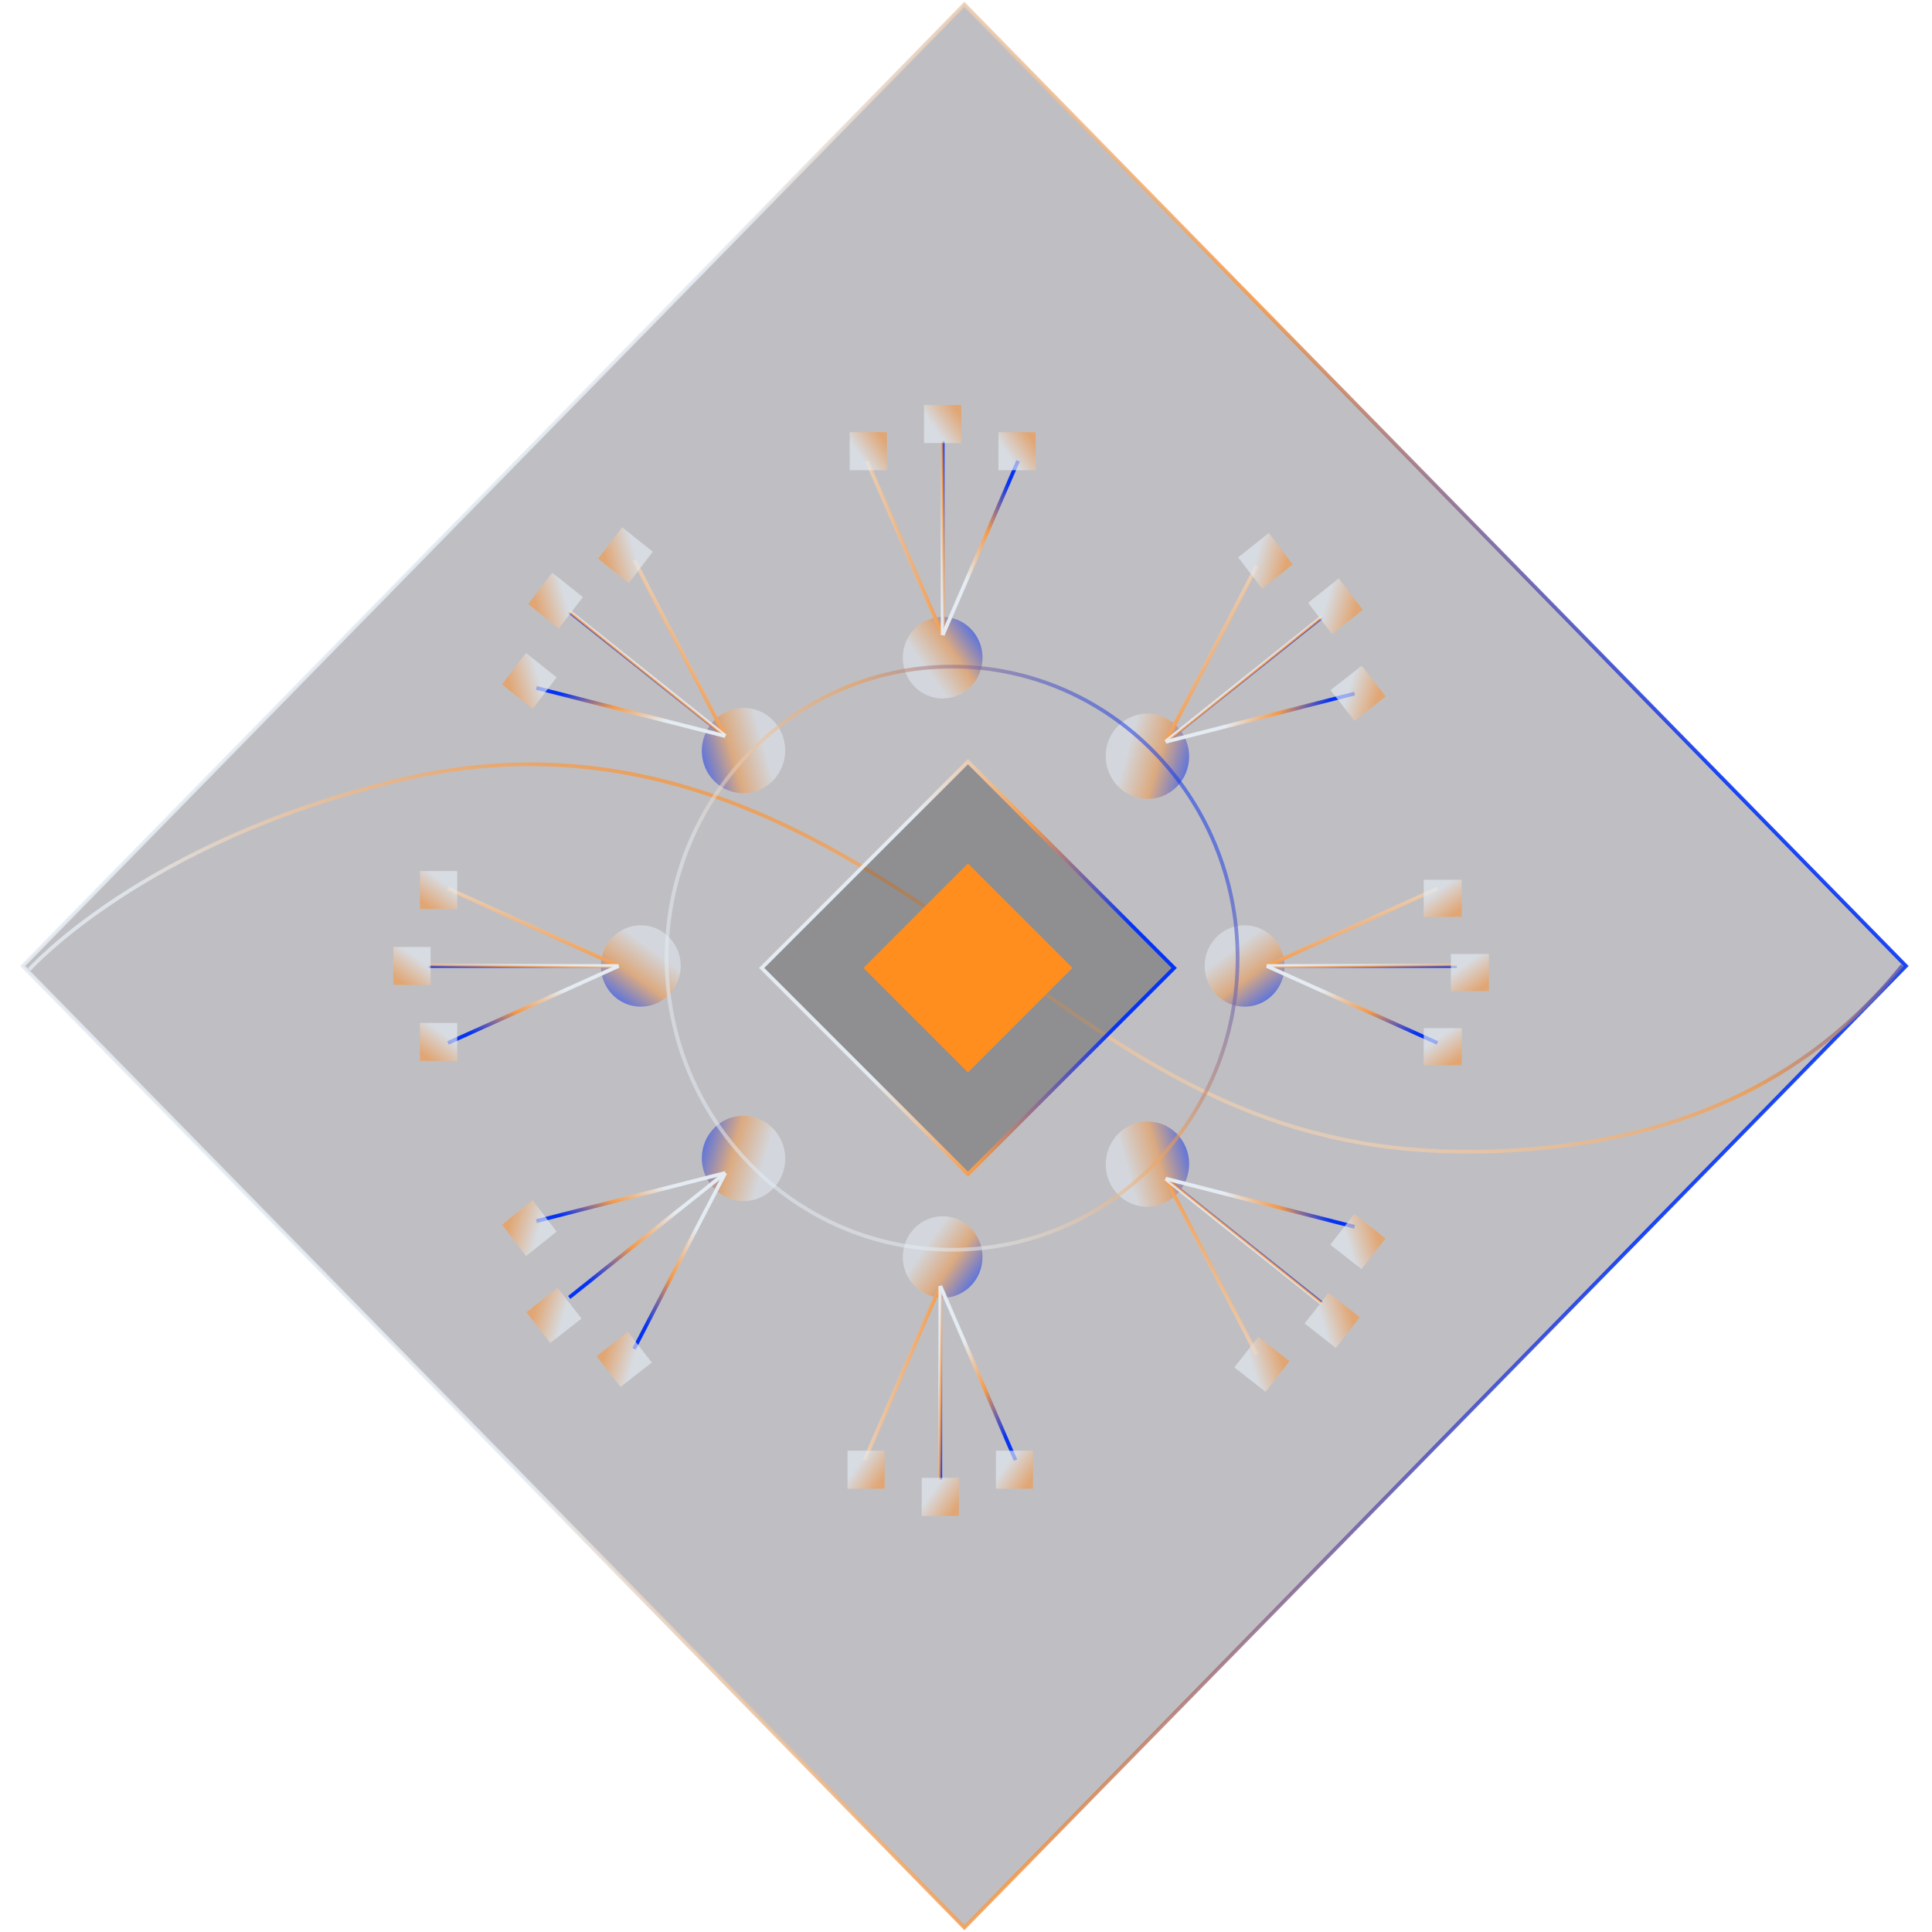 <svg width="517" height="517" viewBox="0 0 517 517" fill="none" xmlns="http://www.w3.org/2000/svg">
<path opacity="0.893" d="M6.075 258.5L258.06 1.184L510.045 258.5L258.06 515.816L6.075 258.5Z" fill="#20212E" fill-opacity="0.32" stroke="url(#paint0_linear)"/>
<path opacity="0.807" d="M7.817 259.452C7.817 259.452 38.14 225.37 106.158 208.9C174.177 192.431 225.4 225.394 270.931 259.452C316.462 293.51 350.987 310.915 404.742 307.841C458.497 304.768 489.535 282.363 509.077 258.367" stroke="url(#paint1_linear)"/>
<path opacity="0.55" fill-rule="evenodd" clip-rule="evenodd" d="M252.262 186.904C258.151 186.904 262.925 182.021 262.925 175.998C262.925 169.974 258.151 165.091 252.262 165.091C246.374 165.091 241.6 169.974 241.6 175.998C241.6 182.021 246.374 186.904 252.262 186.904Z" fill="url(#paint2_linear)"/>
<path d="M252.262 169.956L231.984 123.318" stroke="url(#paint3_linear)"/>
<path d="M252.262 169.956V118.035" stroke="url(#paint4_linear)"/>
<path d="M252.262 169.956L272.432 123.318" stroke="url(#paint5_linear)"/>
<rect opacity="0.659" x="227.383" y="115.65" width="9.952" height="10.179" fill="url(#paint6_linear)"/>
<rect opacity="0.659" x="267.19" y="115.65" width="9.952" height="10.179" fill="url(#paint7_linear)"/>
<rect opacity="0.659" x="247.286" y="108.379" width="9.952" height="10.179" fill="url(#paint8_linear)"/>
<path opacity="0.55" fill-rule="evenodd" clip-rule="evenodd" d="M252.262 325.477C258.151 325.477 262.925 330.36 262.925 336.383C262.925 342.407 258.151 347.29 252.262 347.29C246.374 347.29 241.6 342.407 241.6 336.383C241.6 330.36 246.374 325.477 252.262 325.477Z" fill="url(#paint9_linear)"/>
<path opacity="0.55" fill-rule="evenodd" clip-rule="evenodd" d="M298.284 209.378C302.09 214.353 309.104 215.251 313.949 211.385C318.795 207.519 319.638 200.352 315.832 195.378C312.026 190.403 305.012 189.504 300.166 193.37C295.32 197.237 294.478 204.403 298.284 209.378Z" fill="url(#paint10_linear)"/>
<path d="M311.918 198.5L336.332 151.435" stroke="url(#paint11_linear)"/>
<path d="M311.918 198.5L353.689 165.175" stroke="url(#paint12_linear)"/>
<path d="M311.918 198.5L362.475 185.605" stroke="url(#paint13_linear)"/>
<path opacity="0.659" fill-rule="evenodd" clip-rule="evenodd" d="M339.528 142.626L345.96 151.033L337.771 157.567L331.339 149.16L339.528 142.626Z" fill="url(#paint14_linear)"/>
<path opacity="0.659" fill-rule="evenodd" clip-rule="evenodd" d="M358.242 154.773L364.674 163.18L356.485 169.714L350.052 161.307L358.242 154.773Z" fill="url(#paint15_linear)"/>
<path opacity="0.55" fill-rule="evenodd" clip-rule="evenodd" d="M207.733 207.858C203.927 212.833 196.913 213.732 192.068 209.866C187.222 206 186.379 198.833 190.185 193.858C193.991 188.884 201.005 187.985 205.851 191.851C210.697 195.717 211.539 202.884 207.733 207.858Z" fill="url(#paint16_linear)"/>
<path d="M194.099 196.981L169.685 149.916" stroke="url(#paint17_linear)"/>
<path d="M194.099 196.981L152.328 163.656" stroke="url(#paint18_linear)"/>
<path d="M194.099 196.981L143.541 184.085" stroke="url(#paint19_linear)"/>
<path opacity="0.659" fill-rule="evenodd" clip-rule="evenodd" d="M166.489 141.107L160.057 149.514L168.246 156.048L174.678 147.641L166.489 141.107Z" fill="url(#paint20_linear)"/>
<path opacity="0.659" fill-rule="evenodd" clip-rule="evenodd" d="M140.76 174.735L134.328 183.142L142.518 189.675L148.95 181.268L140.76 174.735Z" fill="url(#paint21_linear)"/>
<path opacity="0.659" fill-rule="evenodd" clip-rule="evenodd" d="M147.775 153.254L141.343 161.661L149.532 168.195L155.965 159.788L147.775 153.254Z" fill="url(#paint22_linear)"/>
<path opacity="0.55" fill-rule="evenodd" clip-rule="evenodd" d="M298.284 304.519C302.09 299.544 309.104 298.646 313.949 302.512C318.795 306.378 319.638 313.544 315.832 318.519C312.026 323.494 305.012 324.392 300.166 320.526C295.32 316.66 294.478 309.493 298.284 304.519Z" fill="url(#paint23_linear)"/>
<path d="M311.918 315.396L336.332 362.462" stroke="url(#paint24_linear)"/>
<path d="M311.918 315.396L353.689 348.722" stroke="url(#paint25_linear)"/>
<path d="M311.918 315.396L362.475 328.292" stroke="url(#paint26_linear)"/>
<path opacity="0.55" fill-rule="evenodd" clip-rule="evenodd" d="M207.733 302.996C203.927 298.022 196.913 297.123 192.068 300.989C187.222 304.855 186.379 312.022 190.185 316.997C193.991 321.971 201.005 322.87 205.851 319.004C210.697 315.138 211.539 307.971 207.733 302.996Z" fill="url(#paint27_linear)"/>
<path d="M194.099 313.874L169.685 360.939" stroke="url(#paint28_linear)"/>
<path d="M194.099 313.874L152.328 347.199" stroke="url(#paint29_linear)"/>
<path d="M194.099 313.874L143.541 326.77" stroke="url(#paint30_linear)"/>
<path opacity="0.659" fill-rule="evenodd" clip-rule="evenodd" d="M140.76 336.12L134.328 327.713L142.518 321.18L148.95 329.587L140.76 336.12Z" fill="url(#paint31_linear)"/>
<path opacity="0.55" fill-rule="evenodd" clip-rule="evenodd" d="M322.375 258.5C322.375 264.513 327.157 269.388 333.056 269.388C338.954 269.388 343.736 264.513 343.736 258.5C343.736 252.487 338.954 247.612 333.056 247.612C327.157 247.612 322.375 252.487 322.375 258.5Z" fill="url(#paint32_linear)"/>
<path d="M338.972 258.5L384.644 237.793" stroke="url(#paint33_linear)"/>
<path d="M338.972 258.5H389.817" stroke="url(#paint34_linear)"/>
<path d="M338.972 258.5L384.644 279.096" stroke="url(#paint35_linear)"/>
<path opacity="0.546" fill-rule="evenodd" clip-rule="evenodd" d="M182.149 258.5C182.149 264.513 177.367 269.388 171.469 269.388C165.57 269.388 160.788 264.513 160.788 258.5C160.788 252.487 165.57 247.612 171.469 247.612C177.367 247.612 182.149 252.487 182.149 258.5Z" fill="url(#paint36_linear)"/>
<path d="M165.553 258.5L119.881 237.793" stroke="url(#paint37_linear)"/>
<path d="M165.553 258.5H114.707" stroke="url(#paint38_linear)"/>
<path d="M165.553 258.5L119.881 279.096" stroke="url(#paint39_linear)"/>
<path opacity="0.659" fill-rule="evenodd" clip-rule="evenodd" d="M112.371 233.095V243.257H122.339V233.095H112.371Z" fill="url(#paint40_linear)"/>
<path opacity="0.659" fill-rule="evenodd" clip-rule="evenodd" d="M112.371 273.743V283.905H122.339V273.743H112.371Z" fill="url(#paint41_linear)"/>
<path opacity="0.659" fill-rule="evenodd" clip-rule="evenodd" d="M105.251 253.419V263.581H115.219V253.419H105.251Z" fill="url(#paint42_linear)"/>
<path opacity="0.55" d="M331.178 256.406C331.178 299.508 296.963 334.431 254.78 334.431C212.596 334.431 178.381 299.508 178.381 256.406C178.381 213.304 212.596 178.381 254.78 178.381C296.963 178.381 331.178 213.304 331.178 256.406Z" stroke="url(#paint43_linear)"/>
<path d="M251.621 344.109L231.395 390.717" stroke="url(#paint44_linear)"/>
<path d="M251.621 344.109V395.996" stroke="url(#paint45_linear)"/>
<path d="M251.621 344.109L271.739 390.717" stroke="url(#paint46_linear)"/>
<rect opacity="0.659" width="9.926" height="10.172" transform="matrix(1 0 0 -1 226.806 398.38)" fill="url(#paint47_linear)"/>
<rect opacity="0.659" width="9.926" height="10.172" transform="matrix(1 0 0 -1 266.51 398.38)" fill="url(#paint48_linear)"/>
<rect opacity="0.659" width="9.926" height="10.172" transform="matrix(1 0 0 -1 246.658 405.646)" fill="url(#paint49_linear)"/>
<rect opacity="0.659" x="364.4" y="178.155" width="10.421" height="10.605" transform="rotate(52 364.4 178.155)" fill="url(#paint50_linear)"/>
<rect opacity="0.659" width="10.421" height="10.605" transform="matrix(0.616 -0.788 -0.788 -0.616 338.673 372.46)" fill="url(#paint51_linear)"/>
<rect opacity="0.659" width="10.421" height="10.605" transform="matrix(0.616 -0.788 -0.788 -0.616 364.336 339.612)" fill="url(#paint52_linear)"/>
<rect opacity="0.659" width="10.421" height="10.605" transform="matrix(0.616 -0.788 -0.788 -0.616 357.473 360.7)" fill="url(#paint53_linear)"/>
<rect opacity="0.659" x="166.058" y="371.13" width="10.421" height="10.605" transform="rotate(-128 166.058 371.13)" fill="url(#paint54_linear)"/>
<rect opacity="0.659" x="147.257" y="359.37" width="10.421" height="10.605" transform="rotate(-128 147.257 359.37)" fill="url(#paint55_linear)"/>
<rect opacity="0.659" x="391.163" y="235.432" width="9.926" height="10.172" transform="rotate(90 391.163 235.432)" fill="url(#paint56_linear)"/>
<rect opacity="0.659" x="391.163" y="275.137" width="9.926" height="10.172" transform="rotate(90 391.163 275.137)" fill="url(#paint57_linear)"/>
<rect opacity="0.659" x="398.429" y="255.284" width="9.926" height="10.172" transform="rotate(90 398.429 255.284)" fill="url(#paint58_linear)"/>
<path d="M259.02 203.825L314.216 259.02L259.02 314.216L203.825 259.02L259.02 203.825Z" fill="#202020" fill-opacity="0.3" stroke="url(#paint59_linear)"/>
<path fill-rule="evenodd" clip-rule="evenodd" d="M259.02 231.069L286.972 259.02L259.02 286.971L231.069 259.02L259.02 231.069Z" fill="#FF8E1E"/>
<defs>
<linearGradient id="paint0_linear" x1="470.065" y1="132.545" x2="190.661" y2="88.164" gradientUnits="userSpaceOnUse">
<stop stop-color="#0533F5"/>
<stop offset="0.49" stop-color="#F39949"/>
<stop offset="1" stop-color="#E4EBF2"/>
</linearGradient>
<linearGradient id="paint1_linear" x1="342.029" y1="188.473" x2="305.978" y2="315.012" gradientUnits="userSpaceOnUse">
<stop stop-color="#0533F5"/>
<stop offset="0.49" stop-color="#F39949"/>
<stop offset="1" stop-color="#E4EBF2"/>
</linearGradient>
<linearGradient id="paint2_linear" x1="255.818" y1="161.713" x2="242.231" y2="171.355" gradientUnits="userSpaceOnUse">
<stop stop-color="#0533F5"/>
<stop offset="0.49" stop-color="#F39949"/>
<stop offset="1" stop-color="#E4EBF2"/>
</linearGradient>
<linearGradient id="paint3_linear" x1="245.505" y1="116.095" x2="227.838" y2="121.67" gradientUnits="userSpaceOnUse">
<stop stop-color="#0533F5"/>
<stop offset="0.49" stop-color="#F39949"/>
<stop offset="1" stop-color="#E4EBF2"/>
</linearGradient>
<linearGradient id="paint4_linear" x1="252.499" y1="109.994" x2="251.138" y2="110.021" gradientUnits="userSpaceOnUse">
<stop stop-color="#0533F5"/>
<stop offset="0.49" stop-color="#F39949"/>
<stop offset="1" stop-color="#E4EBF2"/>
</linearGradient>
<linearGradient id="paint5_linear" x1="265.71" y1="116.095" x2="248.121" y2="121.616" gradientUnits="userSpaceOnUse">
<stop stop-color="#0533F5"/>
<stop offset="0.49" stop-color="#F39949"/>
<stop offset="1" stop-color="#E4EBF2"/>
</linearGradient>
<linearGradient id="paint6_linear" x1="234.018" y1="114.073" x2="227.678" y2="118.572" gradientUnits="userSpaceOnUse">
<stop stop-color="#F39949"/>
<stop offset="1" stop-color="#E4EBF2"/>
</linearGradient>
<linearGradient id="paint7_linear" x1="273.825" y1="114.073" x2="267.484" y2="118.572" gradientUnits="userSpaceOnUse">
<stop stop-color="#F39949"/>
<stop offset="1" stop-color="#E4EBF2"/>
</linearGradient>
<linearGradient id="paint8_linear" x1="253.922" y1="106.802" x2="247.581" y2="111.301" gradientUnits="userSpaceOnUse">
<stop stop-color="#F39949"/>
<stop offset="1" stop-color="#E4EBF2"/>
</linearGradient>
<linearGradient id="paint9_linear" x1="255.818" y1="350.668" x2="242.231" y2="341.026" gradientUnits="userSpaceOnUse">
<stop stop-color="#0533F5"/>
<stop offset="0.49" stop-color="#F39949"/>
<stop offset="1" stop-color="#E4EBF2"/>
</linearGradient>
<linearGradient id="paint10_linear" x1="320.971" y1="196.307" x2="304.106" y2="191.553" gradientUnits="userSpaceOnUse">
<stop stop-color="#0533F5"/>
<stop offset="0.49" stop-color="#F39949"/>
<stop offset="1" stop-color="#E4EBF2"/>
</linearGradient>
<linearGradient id="paint11_linear" x1="351.271" y1="158.426" x2="334.574" y2="147.32" gradientUnits="userSpaceOnUse">
<stop stop-color="#0533F5"/>
<stop offset="0.49" stop-color="#F39949"/>
<stop offset="1" stop-color="#E4EBF2"/>
</linearGradient>
<linearGradient id="paint12_linear" x1="360.481" y1="160.425" x2="359.881" y2="159.679" gradientUnits="userSpaceOnUse">
<stop stop-color="#0533F5"/>
<stop offset="0.49" stop-color="#F39949"/>
<stop offset="1" stop-color="#E4EBF2"/>
</linearGradient>
<linearGradient id="paint13_linear" x1="364.006" y1="175.543" x2="348.203" y2="164.75" gradientUnits="userSpaceOnUse">
<stop stop-color="#0533F5"/>
<stop offset="0.49" stop-color="#F39949"/>
<stop offset="1" stop-color="#E4EBF2"/>
</linearGradient>
<linearGradient id="paint14_linear" x1="345.208" y1="147.235" x2="337.259" y2="144.993" gradientUnits="userSpaceOnUse">
<stop stop-color="#F39949"/>
<stop offset="1" stop-color="#E4EBF2"/>
</linearGradient>
<linearGradient id="paint15_linear" x1="363.922" y1="159.382" x2="355.973" y2="157.14" gradientUnits="userSpaceOnUse">
<stop stop-color="#F39949"/>
<stop offset="1" stop-color="#E4EBF2"/>
</linearGradient>
<linearGradient id="paint16_linear" x1="185.046" y1="194.788" x2="201.911" y2="190.034" gradientUnits="userSpaceOnUse">
<stop stop-color="#0533F5"/>
<stop offset="0.49" stop-color="#F39949"/>
<stop offset="1" stop-color="#E4EBF2"/>
</linearGradient>
<linearGradient id="paint17_linear" x1="154.746" y1="156.907" x2="171.443" y2="145.8" gradientUnits="userSpaceOnUse">
<stop stop-color="#0533F5"/>
<stop offset="0.49" stop-color="#F39949"/>
<stop offset="1" stop-color="#E4EBF2"/>
</linearGradient>
<linearGradient id="paint18_linear" x1="145.536" y1="158.906" x2="146.136" y2="158.159" gradientUnits="userSpaceOnUse">
<stop stop-color="#0533F5"/>
<stop offset="0.49" stop-color="#F39949"/>
<stop offset="1" stop-color="#E4EBF2"/>
</linearGradient>
<linearGradient id="paint19_linear" x1="160.39" y1="182.088" x2="165.714" y2="197.237" gradientUnits="userSpaceOnUse">
<stop stop-color="#0533F5"/>
<stop offset="0.49" stop-color="#F39949"/>
<stop offset="1" stop-color="#E4EBF2"/>
</linearGradient>
<linearGradient id="paint20_linear" x1="160.809" y1="145.715" x2="168.758" y2="143.474" gradientUnits="userSpaceOnUse">
<stop stop-color="#F39949"/>
<stop offset="1" stop-color="#E4EBF2"/>
</linearGradient>
<linearGradient id="paint21_linear" x1="135.08" y1="179.343" x2="143.03" y2="177.101" gradientUnits="userSpaceOnUse">
<stop stop-color="#F39949"/>
<stop offset="1" stop-color="#E4EBF2"/>
</linearGradient>
<linearGradient id="paint22_linear" x1="142.095" y1="157.862" x2="150.044" y2="155.621" gradientUnits="userSpaceOnUse">
<stop stop-color="#F39949"/>
<stop offset="1" stop-color="#E4EBF2"/>
</linearGradient>
<linearGradient id="paint23_linear" x1="320.971" y1="317.59" x2="304.106" y2="322.344" gradientUnits="userSpaceOnUse">
<stop stop-color="#0533F5"/>
<stop offset="0.49" stop-color="#F39949"/>
<stop offset="1" stop-color="#E4EBF2"/>
</linearGradient>
<linearGradient id="paint24_linear" x1="351.271" y1="355.471" x2="334.574" y2="366.577" gradientUnits="userSpaceOnUse">
<stop stop-color="#0533F5"/>
<stop offset="0.49" stop-color="#F39949"/>
<stop offset="1" stop-color="#E4EBF2"/>
</linearGradient>
<linearGradient id="paint25_linear" x1="360.481" y1="353.471" x2="359.881" y2="354.218" gradientUnits="userSpaceOnUse">
<stop stop-color="#0533F5"/>
<stop offset="0.49" stop-color="#F39949"/>
<stop offset="1" stop-color="#E4EBF2"/>
</linearGradient>
<linearGradient id="paint26_linear" x1="364.006" y1="338.354" x2="348.203" y2="349.147" gradientUnits="userSpaceOnUse">
<stop stop-color="#0533F5"/>
<stop offset="0.49" stop-color="#F39949"/>
<stop offset="1" stop-color="#E4EBF2"/>
</linearGradient>
<linearGradient id="paint27_linear" x1="185.046" y1="316.067" x2="201.911" y2="320.821" gradientUnits="userSpaceOnUse">
<stop stop-color="#0533F5"/>
<stop offset="0.49" stop-color="#F39949"/>
<stop offset="1" stop-color="#E4EBF2"/>
</linearGradient>
<linearGradient id="paint28_linear" x1="177.821" y1="368.229" x2="198.305" y2="360.516" gradientUnits="userSpaceOnUse">
<stop stop-color="#0533F5"/>
<stop offset="0.49" stop-color="#F39949"/>
<stop offset="1" stop-color="#E4EBF2"/>
</linearGradient>
<linearGradient id="paint29_linear" x1="166.248" y1="352.361" x2="188.142" y2="332.442" gradientUnits="userSpaceOnUse">
<stop stop-color="#0533F5"/>
<stop offset="0.49" stop-color="#F39949"/>
<stop offset="1" stop-color="#E4EBF2"/>
</linearGradient>
<linearGradient id="paint30_linear" x1="160.39" y1="328.767" x2="165.714" y2="313.618" gradientUnits="userSpaceOnUse">
<stop stop-color="#0533F5"/>
<stop offset="0.49" stop-color="#F39949"/>
<stop offset="1" stop-color="#E4EBF2"/>
</linearGradient>
<linearGradient id="paint31_linear" x1="135.08" y1="331.512" x2="143.03" y2="333.754" gradientUnits="userSpaceOnUse">
<stop stop-color="#F39949"/>
<stop offset="1" stop-color="#E4EBF2"/>
</linearGradient>
<linearGradient id="paint32_linear" x1="347.044" y1="262.131" x2="337.07" y2="248.651" gradientUnits="userSpaceOnUse">
<stop stop-color="#0533F5"/>
<stop offset="0.49" stop-color="#F39949"/>
<stop offset="1" stop-color="#E4EBF2"/>
</linearGradient>
<linearGradient id="paint33_linear" x1="391.718" y1="251.599" x2="385.828" y2="233.701" gradientUnits="userSpaceOnUse">
<stop stop-color="#0533F5"/>
<stop offset="0.49" stop-color="#F39949"/>
<stop offset="1" stop-color="#E4EBF2"/>
</linearGradient>
<linearGradient id="paint34_linear" x1="397.692" y1="258.667" x2="397.679" y2="257.709" gradientUnits="userSpaceOnUse">
<stop stop-color="#0533F5"/>
<stop offset="0.49" stop-color="#F39949"/>
<stop offset="1" stop-color="#E4EBF2"/>
</linearGradient>
<linearGradient id="paint35_linear" x1="391.718" y1="272.232" x2="385.884" y2="254.411" gradientUnits="userSpaceOnUse">
<stop stop-color="#0533F5"/>
<stop offset="0.49" stop-color="#F39949"/>
<stop offset="1" stop-color="#E4EBF2"/>
</linearGradient>
<linearGradient id="paint36_linear" x1="157.48" y1="262.131" x2="167.455" y2="248.651" gradientUnits="userSpaceOnUse">
<stop stop-color="#0533F5"/>
<stop offset="0.49" stop-color="#F39949"/>
<stop offset="1" stop-color="#E4EBF2"/>
</linearGradient>
<linearGradient id="paint37_linear" x1="112.807" y1="251.599" x2="118.697" y2="233.701" gradientUnits="userSpaceOnUse">
<stop stop-color="#0533F5"/>
<stop offset="0.49" stop-color="#F39949"/>
<stop offset="1" stop-color="#E4EBF2"/>
</linearGradient>
<linearGradient id="paint38_linear" x1="106.832" y1="258.667" x2="106.846" y2="257.709" gradientUnits="userSpaceOnUse">
<stop stop-color="#0533F5"/>
<stop offset="0.49" stop-color="#F39949"/>
<stop offset="1" stop-color="#E4EBF2"/>
</linearGradient>
<linearGradient id="paint39_linear" x1="112.807" y1="272.232" x2="118.64" y2="254.411" gradientUnits="userSpaceOnUse">
<stop stop-color="#0533F5"/>
<stop offset="0.49" stop-color="#F39949"/>
<stop offset="1" stop-color="#E4EBF2"/>
</linearGradient>
<linearGradient id="paint40_linear" x1="110.827" y1="239.87" x2="115.482" y2="233.58" gradientUnits="userSpaceOnUse">
<stop stop-color="#F39949"/>
<stop offset="1" stop-color="#E4EBF2"/>
</linearGradient>
<linearGradient id="paint41_linear" x1="110.827" y1="280.518" x2="115.482" y2="274.228" gradientUnits="userSpaceOnUse">
<stop stop-color="#F39949"/>
<stop offset="1" stop-color="#E4EBF2"/>
</linearGradient>
<linearGradient id="paint42_linear" x1="103.707" y1="260.194" x2="108.362" y2="253.904" gradientUnits="userSpaceOnUse">
<stop stop-color="#F39949"/>
<stop offset="1" stop-color="#E4EBF2"/>
</linearGradient>
<linearGradient id="paint43_linear" x1="280.424" y1="153.556" x2="182.545" y2="223.132" gradientUnits="userSpaceOnUse">
<stop stop-color="#0533F5"/>
<stop offset="0.49" stop-color="#F39949"/>
<stop offset="1" stop-color="#E4EBF2"/>
</linearGradient>
<linearGradient id="paint44_linear" x1="244.881" y1="397.935" x2="227.253" y2="392.383" gradientUnits="userSpaceOnUse">
<stop stop-color="#0533F5"/>
<stop offset="0.49" stop-color="#F39949"/>
<stop offset="1" stop-color="#E4EBF2"/>
</linearGradient>
<linearGradient id="paint45_linear" x1="251.858" y1="404.032" x2="250.5" y2="404.005" gradientUnits="userSpaceOnUse">
<stop stop-color="#0533F5"/>
<stop offset="0.49" stop-color="#F39949"/>
<stop offset="1" stop-color="#E4EBF2"/>
</linearGradient>
<linearGradient id="paint46_linear" x1="265.035" y1="397.935" x2="247.485" y2="392.437" gradientUnits="userSpaceOnUse">
<stop stop-color="#0533F5"/>
<stop offset="0.49" stop-color="#F39949"/>
<stop offset="1" stop-color="#E4EBF2"/>
</linearGradient>
<linearGradient id="paint47_linear" x1="6.618" y1="-1.576" x2="0.286" y2="2.91" gradientUnits="userSpaceOnUse">
<stop stop-color="#F39949"/>
<stop offset="1" stop-color="#E4EBF2"/>
</linearGradient>
<linearGradient id="paint48_linear" x1="6.618" y1="-1.576" x2="0.286" y2="2.91" gradientUnits="userSpaceOnUse">
<stop stop-color="#F39949"/>
<stop offset="1" stop-color="#E4EBF2"/>
</linearGradient>
<linearGradient id="paint49_linear" x1="6.618" y1="-1.576" x2="0.286" y2="2.91" gradientUnits="userSpaceOnUse">
<stop stop-color="#F39949"/>
<stop offset="1" stop-color="#E4EBF2"/>
</linearGradient>
<linearGradient id="paint50_linear" x1="371.349" y1="176.512" x2="364.732" y2="181.231" gradientUnits="userSpaceOnUse">
<stop stop-color="#F39949"/>
<stop offset="1" stop-color="#E4EBF2"/>
</linearGradient>
<linearGradient id="paint51_linear" x1="6.948" y1="-1.643" x2="0.331" y2="3.077" gradientUnits="userSpaceOnUse">
<stop stop-color="#F39949"/>
<stop offset="1" stop-color="#E4EBF2"/>
</linearGradient>
<linearGradient id="paint52_linear" x1="6.948" y1="-1.643" x2="0.331" y2="3.077" gradientUnits="userSpaceOnUse">
<stop stop-color="#F39949"/>
<stop offset="1" stop-color="#E4EBF2"/>
</linearGradient>
<linearGradient id="paint53_linear" x1="6.948" y1="-1.643" x2="0.331" y2="3.077" gradientUnits="userSpaceOnUse">
<stop stop-color="#F39949"/>
<stop offset="1" stop-color="#E4EBF2"/>
</linearGradient>
<linearGradient id="paint54_linear" x1="173.006" y1="369.487" x2="166.389" y2="374.207" gradientUnits="userSpaceOnUse">
<stop stop-color="#F39949"/>
<stop offset="1" stop-color="#E4EBF2"/>
</linearGradient>
<linearGradient id="paint55_linear" x1="154.206" y1="357.727" x2="147.589" y2="362.447" gradientUnits="userSpaceOnUse">
<stop stop-color="#F39949"/>
<stop offset="1" stop-color="#E4EBF2"/>
</linearGradient>
<linearGradient id="paint56_linear" x1="397.781" y1="233.856" x2="391.449" y2="238.341" gradientUnits="userSpaceOnUse">
<stop stop-color="#F39949"/>
<stop offset="1" stop-color="#E4EBF2"/>
</linearGradient>
<linearGradient id="paint57_linear" x1="397.781" y1="273.561" x2="391.449" y2="278.046" gradientUnits="userSpaceOnUse">
<stop stop-color="#F39949"/>
<stop offset="1" stop-color="#E4EBF2"/>
</linearGradient>
<linearGradient id="paint58_linear" x1="405.047" y1="253.709" x2="398.715" y2="258.194" gradientUnits="userSpaceOnUse">
<stop stop-color="#F39949"/>
<stop offset="1" stop-color="#E4EBF2"/>
</linearGradient>
<linearGradient id="paint59_linear" x1="304.951" y1="231.732" x2="244.418" y2="222.117" gradientUnits="userSpaceOnUse">
<stop stop-color="#0533F5"/>
<stop offset="0.49" stop-color="#F39949"/>
<stop offset="1" stop-color="#E4EBF2"/>
</linearGradient>
</defs>
</svg>
